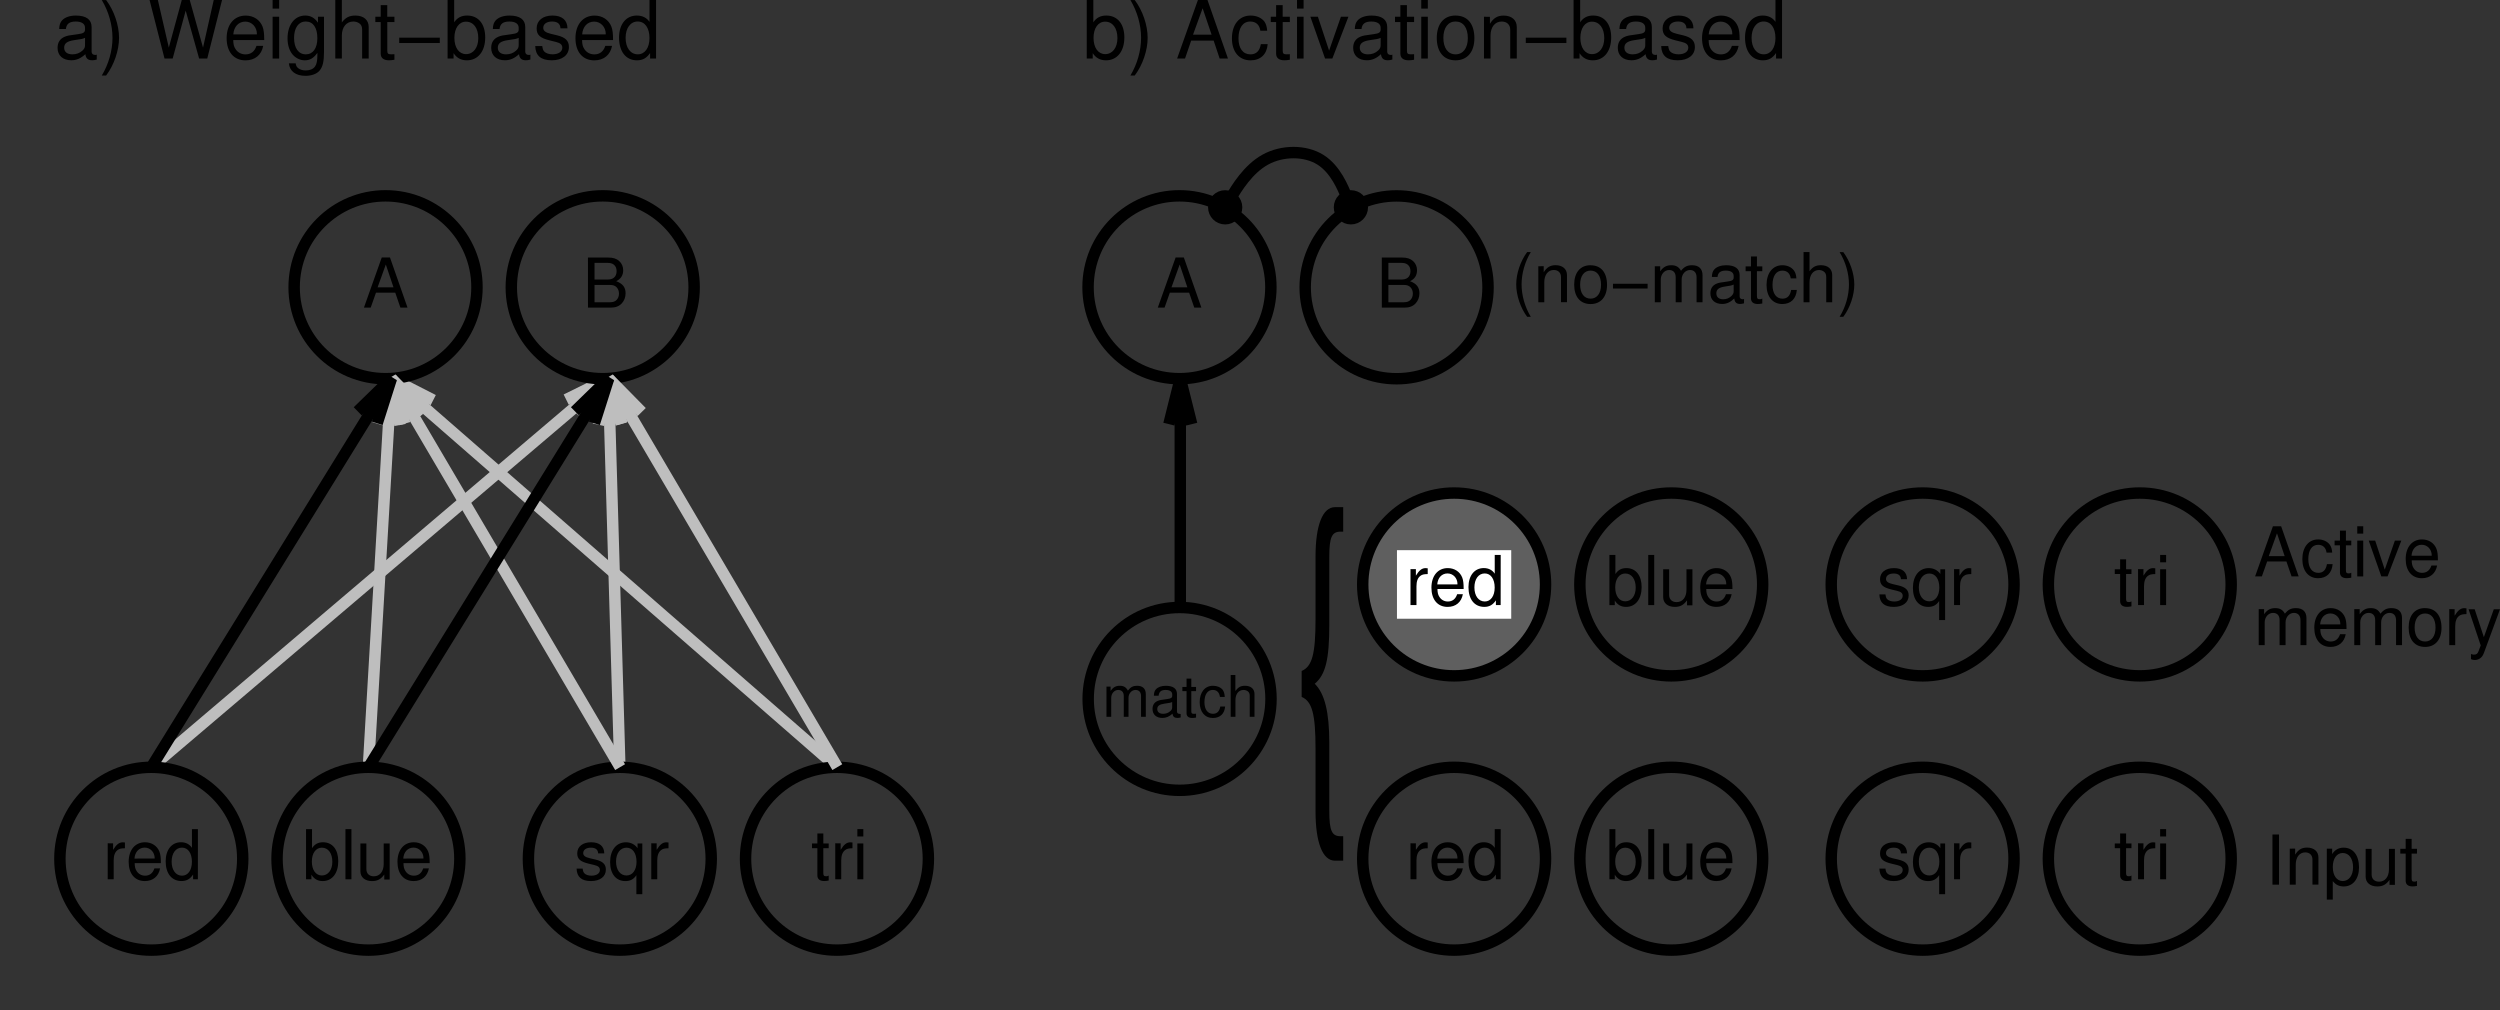 <?xml version="1.0" encoding="ISO-8859-1" standalone="yes"?>
<svg width="418.527" height="169.09">
  <rect width="100%" height="100%" fill="#333333" stroke="none"/>
  <defs> 
    <marker id="ArrowEnd" viewBox="0 0 10 10" refX="0" refY="5" 
     markerUnits="strokeWidth" 
     markerWidth="4" 
     markerHeight="3" 
     orient="auto"> 
        <path d="M 0 0 L 10 5 L 0 10 z" /> 
    </marker>
    <marker id="ArrowStart" viewBox="0 0 10 10" refX="10" refY="5" 
     markerUnits="strokeWidth" 
     markerWidth="4" 
     markerHeight="3" 
     orient="auto"> 
        <path d="M 10 0 L 0 5 L 10 10 z" /> 
    </marker> </defs>
<g>
<path style="stroke:#bebebe; stroke-width:1.913; fill:none" d="M 140.125 128.449L 65.508 63.398"/>
<path style="stroke:#bebebe; stroke-width:1.913; fill:none" d="M 70.016 69.867L 65.504 63.398L 72.527 66.984"/>
<path style="stroke:#bebebe; stroke-width:1.913; fill:none" d="M 103.769 128.449L 101.859 63.398"/>
<path style="stroke:#bebebe; stroke-width:1.913; fill:none" d="M 100.168 71.105L 101.855 63.402L 103.992 70.996"/>
<path style="stroke:#bebebe; stroke-width:1.913; fill:none" d="M 61.676 128.449L 65.5 63.398"/>
<path style="stroke:#bebebe; stroke-width:1.913; fill:none" d="M 63.145 70.926L 65.5 63.398L 66.961 71.148"/>
<path style="stroke:#bebebe; stroke-width:1.913; fill:none" d="M 25.324 128.449L 101.855 63.398"/>
<path style="stroke:#bebebe; stroke-width:1.913; fill:none" d="M 94.785 66.898L 101.851 63.402L 97.261 69.812"/>
<path style="stroke:#000000; stroke-width:1.913; fill:none" d="M 79.852 48.09C 79.852 39.641 73 32.785 64.547 32.785C 56.098 32.785 49.242 39.637 49.242 48.09C 49.242 56.539 56.094 63.395 64.547 63.395C 72.996 63.395 79.852 56.543 79.852 48.09"/>
<path style="stroke:#000000; stroke-width:1.913; fill:none" d="M 116.207 48.09C 116.207 39.641 109.355 32.785 100.902 32.785C 92.453 32.785 85.597 39.637 85.597 48.09C 85.597 56.539 92.449 63.395 100.902 63.395C 109.351 63.395 116.207 56.543 116.207 48.09"/>
<path style="stroke:none; fill-rule:evenodd; fill:#000000" d="M 66.172 49L 67.031 51.5L 68.223 51.5L 65.285 43.102L 63.91 43.102L 60.926 51.5L 62.059 51.5L 62.941 49L 66.172 49zM 65.875 48.102L 63.215 48.102L 64.59 44.281L 65.875 48.102z"/>
<path style="stroke:none; fill-rule:evenodd; fill:#000000" d="M 98.433 51.5L 102.242 51.5C 103.039 51.5 103.629 51.281 104.082 50.801C 104.496 50.363 104.73 49.766 104.73 49.109C 104.73 48.098 104.257 47.484 103.156 47.074C 103.922 46.719 104.328 46.098 104.328 45.246C 104.328 44.637 104.101 44.098 103.66 43.703C 103.222 43.301 102.648 43.117 101.839 43.117L 98.429 43.117L 98.433 51.5zM 99.531 46.801L 99.531 44.004L 101.574 44.004C 102.164 44.004 102.492 44.086 102.773 44.316C 103.066 44.555 103.226 44.918 103.226 45.402C 103.226 45.871 103.07 46.246 102.773 46.488C 102.492 46.715 102.164 46.801 101.574 46.801L 99.531 46.801zM 99.531 50.602L 99.531 47.703L 102.129 47.703C 102.64 47.703 102.984 47.828 103.238 48.105C 103.488 48.371 103.625 48.738 103.625 49.156C 103.625 49.559 103.488 49.93 103.238 50.195C 102.988 50.469 102.644 50.598 102.129 50.598L 99.531 50.602z"/>
<path style="stroke:none; fill-rule:evenodd; fill:#000000" d="M 269.433 138.801L 269.433 147.199L 270.332 147.199L 270.332 146.434C 270.785 147.156 271.39 147.5 272.226 147.5C 273.8 147.5 274.828 146.195 274.828 144.184C 274.828 142.219 273.847 141.004 272.277 141.004C 271.457 141.004 270.879 141.316 270.433 142L 270.433 138.801L 269.433 138.801zM 272.082 141.91C 273.148 141.91 273.836 142.84 273.836 144.273C 273.836 145.637 273.125 146.566 272.082 146.566C 271.074 146.566 270.406 145.648 270.406 144.238C 270.406 142.828 271.07 141.91 272.082 141.91z"/>
<path style="stroke:none; fill-rule:evenodd; fill:#000000" d="M 275.933 147.203L 276.933 147.203L 276.933 138.805L 275.933 138.805L 275.933 147.203z"/>
<path style="stroke:none; fill-rule:evenodd; fill:#000000" d="M 283.332 147.238L 283.332 141.207L 282.332 141.207L 282.332 144.652C 282.332 145.891 281.687 146.703 280.679 146.703C 279.918 146.703 279.433 146.242 279.433 145.512L 279.433 141.207L 278.433 141.207L 278.433 145.859C 278.433 146.859 279.191 147.504 280.382 147.504C 281.281 147.504 281.855 147.195 282.429 146.402L 282.429 147.242L 283.332 147.238z"/>
<path style="stroke:none; fill-rule:evenodd; fill:#000000" d="M 290.031 144.5C 290.031 143.582 289.964 143.031 289.793 142.586C 289.406 141.602 288.492 141.004 287.375 141.004C 285.711 141.004 284.636 142.297 284.636 144.285C 284.636 146.273 285.672 147.5 287.347 147.5C 288.711 147.5 289.656 146.707 289.898 145.375L 288.945 145.375C 288.683 146.18 288.152 146.598 287.39 146.598C 286.789 146.598 286.277 146.32 285.961 145.805C 285.734 145.457 285.656 145.105 285.644 144.5L 290.031 144.5zM 285.613 143.734C 285.691 142.621 286.371 141.898 287.332 141.898C 288.269 141.898 288.996 142.676 288.996 143.664C 288.996 143.684 288.996 143.707 288.984 143.73L 285.613 143.734z"/>
<path style="stroke:#000000; stroke-width:1.913; fill:none" d="M 295.093 143.758C 295.093 135.309 288.242 128.453 279.789 128.453C 271.339 128.453 264.484 135.305 264.484 143.758C 264.484 152.207 271.336 159.062 279.789 159.062C 288.238 159.062 295.093 152.211 295.093 143.758"/>
<path style="stroke:#000000; stroke-width:1.913; fill:none" d="M 258.742 143.758C 258.742 135.309 251.89 128.453 243.437 128.453C 234.988 128.453 228.132 135.305 228.132 143.758C 228.132 152.207 234.984 159.062 243.437 159.062C 251.886 159.062 258.742 152.211 258.742 143.758"/>
<path style="stroke:#000000; stroke-width:1.913; fill:none" d="M 337.175 143.758C 337.175 135.309 330.324 128.453 321.871 128.453C 313.422 128.453 306.566 135.305 306.566 143.758C 306.566 152.207 313.418 159.062 321.871 159.062C 330.32 159.062 337.175 152.211 337.175 143.758"/>
<path style="stroke:none; fill-rule:evenodd; fill:#000000" d="M 319.261 142.863C 319.25 141.676 318.464 141.004 317.062 141.004C 315.652 141.004 314.738 141.73 314.738 142.852C 314.738 143.797 315.226 144.246 316.675 144.594L 317.586 144.812C 318.261 144.973 318.531 145.215 318.531 145.652C 318.531 146.215 317.964 146.598 317.121 146.598C 316.601 146.598 316.164 146.449 315.922 146.191C 315.773 146.02 315.703 145.844 315.644 145.41L 314.629 145.41C 314.672 146.82 315.457 147.5 317.039 147.5C 318.562 147.5 319.531 146.75 319.531 145.586C 319.531 144.688 319.019 144.191 317.804 143.902L 316.871 143.684C 316.078 143.5 315.738 143.246 315.738 142.82C 315.738 142.27 316.234 141.91 317.023 141.91C 317.796 141.91 318.214 142.238 318.238 142.867L 319.261 142.863z"/>
<path style="stroke:none; fill-rule:evenodd; fill:#000000" d="M 325.632 149.703L 325.632 141.207L 324.836 141.207L 324.836 141.992C 324.382 141.355 323.695 141.008 322.894 141.008C 321.289 141.008 320.242 142.312 320.242 144.324C 320.242 146.289 321.218 147.504 322.793 147.504C 323.621 147.504 324.191 147.195 324.636 146.516L 324.636 149.703L 325.632 149.703zM 322.988 141.91C 324.007 141.91 324.664 142.828 324.664 144.273C 324.664 145.648 324 146.566 322.988 146.566C 321.933 146.566 321.234 145.637 321.234 144.238C 321.234 142.852 321.933 141.91 322.988 141.91z"/>
<path style="stroke:none; fill-rule:evenodd; fill:#000000" d="M 327.132 141.176L 327.132 147.199L 328.132 147.199L 328.132 144.066C 328.132 143.203 328.343 142.641 328.793 142.305C 329.082 142.086 329.363 142.02 330.015 142.008L 330.015 141.043C 329.859 141.023 329.781 141.012 329.656 141.012C 329.046 141.012 328.582 141.379 328.035 142.273L 328.035 141.184L 327.132 141.176z"/>
<path style="stroke:#000000; stroke-width:1.913; fill:none" d="M 373.527 143.758C 373.527 135.309 366.675 128.453 358.222 128.453C 349.773 128.453 342.918 135.305 342.918 143.758C 342.918 152.207 349.769 159.062 358.222 159.062C 366.672 159.062 373.527 152.211 373.527 143.758"/>
<path style="stroke:none; fill-rule:evenodd; fill:#000000" d="M 356.832 141.203L 355.933 141.203L 355.933 139.535L 354.933 139.535L 354.933 141.203L 354.035 141.203L 354.035 142L 354.933 142L 354.933 146.547C 354.933 147.152 355.336 147.496 356.066 147.496C 356.289 147.496 356.515 147.473 356.828 147.414L 356.828 146.578C 356.714 146.668 356.578 146.695 356.41 146.695C 356.035 146.695 355.929 146.582 355.929 146.152L 355.929 142L 356.828 142L 356.832 141.203z"/>
<path style="stroke:none; fill-rule:evenodd; fill:#000000" d="M 357.933 141.176L 357.933 147.199L 358.933 147.199L 358.933 144.066C 358.933 143.203 359.144 142.641 359.593 142.305C 359.882 142.086 360.164 142.02 360.816 142.008L 360.816 141.043C 360.66 141.023 360.582 141.012 360.457 141.012C 359.847 141.012 359.382 141.379 358.836 142.273L 358.836 141.184L 357.933 141.176z"/>
<path style="stroke:none; fill-rule:evenodd; fill:#000000" d="M 362.632 141.203L 361.632 141.203L 361.632 147.203L 362.632 147.203L 362.632 141.203zM 362.632 138.801L 361.632 138.801L 361.632 140.035L 362.632 140.035L 362.632 138.801z"/>
<path style="stroke:#000000; stroke-width:1.913; fill:none" d="M 212.761 48.09C 212.761 39.641 205.91 32.785 197.457 32.785C 189.007 32.785 182.152 39.637 182.152 48.09C 182.152 56.539 189.004 63.395 197.457 63.395C 205.906 63.395 212.761 56.543 212.761 48.09"/>
<path style="stroke:none; fill-rule:evenodd; fill:#000000" d="M 199.074 49L 199.933 51.5L 201.125 51.5L 198.187 43.102L 196.812 43.102L 193.828 51.5L 194.961 51.5L 195.843 49L 199.074 49zM 198.777 48.102L 196.117 48.102L 197.492 44.281L 198.777 48.102z"/>
<path style="stroke:#000000; stroke-width:1.913; fill:none" d="M 249.113 48.102C 249.113 39.652 242.261 32.797 233.808 32.797C 225.359 32.797 218.504 39.648 218.504 48.102C 218.504 56.551 225.355 63.406 233.808 63.406C 242.257 63.406 249.113 56.555 249.113 48.102"/>
<path style="stroke:none; fill-rule:evenodd; fill:#000000" d="M 231.332 51.5L 235.14 51.5C 235.937 51.5 236.527 51.281 236.98 50.801C 237.394 50.363 237.629 49.766 237.629 49.109C 237.629 48.098 237.156 47.484 236.054 47.074C 236.82 46.719 237.226 46.098 237.226 45.246C 237.226 44.637 237 44.098 236.558 43.703C 236.121 43.301 235.546 43.117 234.738 43.117L 231.328 43.117L 231.332 51.5zM 232.433 46.801L 232.433 44.004L 234.476 44.004C 235.066 44.004 235.394 44.086 235.675 44.316C 235.968 44.555 236.129 44.918 236.129 45.402C 236.129 45.871 235.972 46.246 235.675 46.488C 235.394 46.715 235.066 46.801 234.476 46.801L 232.433 46.801zM 232.433 50.602L 232.433 47.703L 235.031 47.703C 235.543 47.703 235.886 47.828 236.14 48.105C 236.39 48.371 236.527 48.738 236.527 49.156C 236.527 49.559 236.39 49.93 236.14 50.195C 235.89 50.469 235.546 50.598 235.031 50.598L 232.433 50.602z"/>
<path style="stroke:none; fill-rule:evenodd; fill:#000000" d="M 236.132 141.176L 236.132 147.199L 237.132 147.199L 237.132 144.066C 237.132 143.203 237.343 142.641 237.793 142.305C 238.082 142.086 238.363 142.02 239.015 142.008L 239.015 141.043C 238.859 141.023 238.781 141.012 238.656 141.012C 238.046 141.012 237.582 141.379 237.035 142.273L 237.035 141.184L 236.132 141.176z"/>
<path style="stroke:none; fill-rule:evenodd; fill:#000000" d="M 245.031 144.5C 245.031 143.582 244.964 143.031 244.793 142.586C 244.406 141.602 243.492 141.004 242.375 141.004C 240.711 141.004 239.636 142.297 239.636 144.285C 239.636 146.273 240.672 147.5 242.347 147.5C 243.711 147.5 244.656 146.707 244.898 145.375L 243.945 145.375C 243.683 146.18 243.152 146.598 242.39 146.598C 241.789 146.598 241.277 146.32 240.961 145.805C 240.734 145.457 240.656 145.105 240.644 144.5L 245.031 144.5zM 240.613 143.734C 240.691 142.621 241.371 141.898 242.332 141.898C 243.269 141.898 243.996 142.676 243.996 143.664C 243.996 143.684 243.996 143.707 243.984 143.73L 240.613 143.734z"/>
<path style="stroke:none; fill-rule:evenodd; fill:#000000" d="M 251.234 138.801L 250.234 138.801L 250.234 141.941C 249.836 141.328 249.199 141 248.398 141C 246.851 141 245.836 142.258 245.836 144.191C 245.836 146.238 246.847 147.496 248.488 147.496C 249.324 147.496 249.906 147.176 250.429 146.406L 250.429 147.195L 251.226 147.195L 251.234 138.801zM 248.558 141.902C 249.578 141.902 250.226 142.828 250.226 144.273C 250.226 145.672 249.57 146.598 248.57 146.598C 247.527 146.598 246.832 145.66 246.832 144.25C 246.832 142.84 247.523 141.902 248.558 141.902z"/>
<path style="stroke:none; fill-rule:evenodd; fill:#000000" d="M 269.433 92.902L 269.433 101.301L 270.332 101.301L 270.332 100.535C 270.785 101.258 271.39 101.602 272.226 101.602C 273.8 101.602 274.828 100.297 274.828 98.285C 274.828 96.32 273.847 95.106 272.277 95.106C 271.457 95.106 270.879 95.418 270.433 96.102L 270.433 92.902L 269.433 92.902zM 272.082 96.012C 273.148 96.012 273.836 96.941 273.836 98.375C 273.836 99.738 273.125 100.668 272.082 100.668C 271.074 100.668 270.406 99.75 270.406 98.34C 270.406 96.93 271.07 96.012 272.082 96.012z"/>
<path style="stroke:none; fill-rule:evenodd; fill:#000000" d="M 275.933 101.301L 276.933 101.301L 276.933 92.902L 275.933 92.902L 275.933 101.301z"/>
<path style="stroke:none; fill-rule:evenodd; fill:#000000" d="M 283.332 101.336L 283.332 95.305L 282.332 95.305L 282.332 98.75C 282.332 99.988 281.687 100.801 280.679 100.801C 279.918 100.801 279.433 100.34 279.433 99.609L 279.433 95.305L 278.433 95.305L 278.433 99.957C 278.433 100.957 279.191 101.602 280.382 101.602C 281.281 101.602 281.855 101.293 282.429 100.5L 282.429 101.34L 283.332 101.336z"/>
<path style="stroke:none; fill-rule:evenodd; fill:#000000" d="M 290.031 98.602C 290.031 97.684 289.964 97.133 289.793 96.688C 289.406 95.703 288.492 95.106 287.375 95.106C 285.711 95.106 284.636 96.398 284.636 98.387C 284.636 100.375 285.672 101.602 287.347 101.602C 288.711 101.602 289.656 100.809 289.898 99.477L 288.945 99.477C 288.683 100.281 288.152 100.699 287.39 100.699C 286.789 100.699 286.277 100.422 285.961 99.906C 285.734 99.559 285.656 99.207 285.644 98.602L 290.031 98.602zM 285.613 97.836C 285.691 96.723 286.371 96 287.332 96C 288.269 96 288.996 96.777 288.996 97.766C 288.996 97.785 288.996 97.809 288.984 97.832L 285.613 97.836z"/>
<path style="stroke:#000000; stroke-width:1.913; fill:none" d="M 295.093 97.844C 295.093 89.395 288.242 82.539 279.789 82.539C 271.339 82.539 264.484 89.391 264.484 97.844C 264.484 106.293 271.336 113.148 279.789 113.148C 288.238 113.148 295.093 106.297 295.093 97.844"/>
<path style="stroke:#000000; stroke-width:1.913; fill:none" d="M 337.175 97.844C 337.175 89.395 330.324 82.539 321.871 82.539C 313.422 82.539 306.566 89.391 306.566 97.844C 306.566 106.293 313.418 113.148 321.871 113.148C 330.32 113.148 337.175 106.297 337.175 97.844"/>
<path style="stroke:none; fill-rule:evenodd; fill:#000000" d="M 319.261 96.965C 319.25 95.777 318.464 95.106 317.062 95.106C 315.652 95.106 314.738 95.832 314.738 96.953C 314.738 97.898 315.226 98.348 316.675 98.695L 317.586 98.914C 318.261 99.074 318.531 99.316 318.531 99.754C 318.531 100.316 317.964 100.699 317.121 100.699C 316.601 100.699 316.164 100.551 315.922 100.293C 315.773 100.121 315.703 99.945 315.644 99.512L 314.629 99.512C 314.672 100.922 315.457 101.602 317.039 101.602C 318.562 101.602 319.531 100.852 319.531 99.688C 319.531 98.789 319.019 98.293 317.804 98.004L 316.871 97.785C 316.078 97.602 315.738 97.348 315.738 96.922C 315.738 96.371 316.234 96.012 317.023 96.012C 317.796 96.012 318.214 96.34 318.238 96.969L 319.261 96.965z"/>
<path style="stroke:none; fill-rule:evenodd; fill:#000000" d="M 325.632 103.801L 325.632 95.305L 324.836 95.305L 324.836 96.09C 324.382 95.453 323.695 95.106 322.894 95.106C 321.289 95.106 320.242 96.41 320.242 98.422C 320.242 100.387 321.218 101.602 322.793 101.602C 323.621 101.602 324.191 101.293 324.636 100.613L 324.636 103.801L 325.632 103.801zM 322.988 96.012C 324.007 96.012 324.664 96.93 324.664 98.375C 324.664 99.75 324 100.668 322.988 100.668C 321.933 100.668 321.234 99.738 321.234 98.34C 321.234 96.953 321.933 96.012 322.988 96.012z"/>
<path style="stroke:none; fill-rule:evenodd; fill:#000000" d="M 327.132 95.273L 327.132 101.297L 328.132 101.297L 328.132 98.164C 328.132 97.301 328.343 96.738 328.793 96.402C 329.082 96.184 329.363 96.117 330.015 96.106L 330.015 95.141C 329.859 95.121 329.781 95.109 329.656 95.109C 329.046 95.109 328.582 95.477 328.035 96.371L 328.035 95.281L 327.132 95.273z"/>
<path style="stroke:#000000; stroke-width:1.913; fill:none" d="M 373.527 97.844C 373.527 89.395 366.675 82.539 358.222 82.539C 349.773 82.539 342.918 89.391 342.918 97.844C 342.918 106.293 349.769 113.148 358.222 113.148C 366.672 113.148 373.527 106.297 373.527 97.844"/>
<path style="stroke:none; fill-rule:evenodd; fill:#000000" d="M 356.832 95.301L 355.933 95.301L 355.933 93.633L 354.933 93.633L 354.933 95.301L 354.035 95.301L 354.035 96.098L 354.933 96.098L 354.933 100.645C 354.933 101.25 355.336 101.594 356.066 101.594C 356.289 101.594 356.515 101.57 356.828 101.512L 356.828 100.676C 356.714 100.766 356.578 100.793 356.41 100.793C 356.035 100.793 355.929 100.68 355.929 100.25L 355.929 96.098L 356.828 96.098L 356.832 95.301z"/>
<path style="stroke:none; fill-rule:evenodd; fill:#000000" d="M 357.933 95.273L 357.933 101.297L 358.933 101.297L 358.933 98.164C 358.933 97.301 359.144 96.738 359.593 96.402C 359.882 96.184 360.164 96.117 360.816 96.106L 360.816 95.141C 360.66 95.121 360.582 95.109 360.457 95.109C 359.847 95.109 359.382 95.477 358.836 96.371L 358.836 95.281L 357.933 95.273z"/>
<path style="stroke:none; fill-rule:evenodd; fill:#000000" d="M 362.632 95.301L 361.632 95.301L 361.632 101.301L 362.632 101.301L 362.632 95.301zM 362.632 92.902L 361.632 92.902L 361.632 94.137L 362.632 94.137L 362.632 92.902z"/>
<path style="stroke:none; fill-rule:evenodd; fill:#000000" d="M 236.132 95.273L 236.132 101.297L 237.132 101.297L 237.132 98.164C 237.132 97.301 237.343 96.738 237.793 96.402C 238.082 96.184 238.363 96.117 239.015 96.106L 239.015 95.141C 238.859 95.121 238.781 95.109 238.656 95.109C 238.046 95.109 237.582 95.477 237.035 96.371L 237.035 95.281L 236.132 95.273z"/>
<path style="stroke:none; fill-rule:evenodd; fill:#000000" d="M 245.031 98.602C 245.031 97.684 244.964 97.133 244.793 96.688C 244.406 95.703 243.492 95.106 242.375 95.106C 240.711 95.106 239.636 96.398 239.636 98.387C 239.636 100.375 240.672 101.602 242.347 101.602C 243.711 101.602 244.656 100.809 244.898 99.477L 243.945 99.477C 243.683 100.281 243.152 100.699 242.39 100.699C 241.789 100.699 241.277 100.422 240.961 99.906C 240.734 99.559 240.656 99.207 240.644 98.602L 245.031 98.602zM 240.613 97.836C 240.691 96.723 241.371 96 242.332 96C 243.269 96 243.996 96.777 243.996 97.766C 243.996 97.785 243.996 97.809 243.984 97.832L 240.613 97.836z"/>
<path style="stroke:none; fill-rule:evenodd; fill:#000000" d="M 251.234 92.902L 250.234 92.902L 250.234 96.043C 249.836 95.43 249.199 95.102 248.398 95.102C 246.851 95.102 245.836 96.359 245.836 98.293C 245.836 100.34 246.847 101.598 248.488 101.598C 249.324 101.598 249.906 101.277 250.429 100.508L 250.429 101.297L 251.226 101.297L 251.234 92.902zM 248.558 96C 249.578 96 250.226 96.926 250.226 98.371C 250.226 99.769 249.57 100.695 248.57 100.695C 247.527 100.695 246.832 99.758 246.832 98.348C 246.832 96.938 247.523 96 248.558 96z"/>
<path style="stroke:none; fill-rule:evenodd; fill:#5f5f5f" d="M 258.742 97.844C 258.742 89.395 251.89 82.539 243.437 82.539C 234.988 82.539 228.132 89.391 228.132 97.844C 228.132 106.293 234.984 113.148 243.437 113.148C 251.886 113.148 258.742 106.297 258.742 97.844"/>
<path style="stroke:#000000; stroke-width:1.913; fill:none" d="M 258.742 97.844C 258.742 89.395 251.89 82.539 243.437 82.539C 234.988 82.539 228.132 89.391 228.132 97.844C 228.132 106.293 234.984 113.148 243.437 113.148C 251.886 113.148 258.742 106.297 258.742 97.844"/>
<path style="stroke:none; fill-rule:evenodd; fill:#ffffff" d="M 233.867 103.582L 252.996 103.582L 252.996 92.105L 233.867 92.105L 233.867 103.582z"/>
<path style="stroke:none; fill-rule:evenodd; fill:#000000" d="M 236.132 95.273L 236.132 101.297L 237.132 101.297L 237.132 98.164C 237.132 97.301 237.343 96.738 237.793 96.402C 238.082 96.184 238.363 96.117 239.015 96.106L 239.015 95.141C 238.859 95.121 238.781 95.109 238.656 95.109C 238.046 95.109 237.582 95.477 237.035 96.371L 237.035 95.281L 236.132 95.273z"/>
<path style="stroke:none; fill-rule:evenodd; fill:#000000" d="M 245.031 98.602C 245.031 97.684 244.964 97.133 244.793 96.688C 244.406 95.703 243.492 95.106 242.375 95.106C 240.711 95.106 239.636 96.398 239.636 98.387C 239.636 100.375 240.672 101.602 242.347 101.602C 243.711 101.602 244.656 100.809 244.898 99.477L 243.945 99.477C 243.683 100.281 243.152 100.699 242.39 100.699C 241.789 100.699 241.277 100.422 240.961 99.906C 240.734 99.559 240.656 99.207 240.644 98.602L 245.031 98.602zM 240.613 97.836C 240.691 96.723 241.371 96 242.332 96C 243.269 96 243.996 96.777 243.996 97.766C 243.996 97.785 243.996 97.809 243.984 97.832L 240.613 97.836z"/>
<path style="stroke:none; fill-rule:evenodd; fill:#000000" d="M 251.234 92.902L 250.234 92.902L 250.234 96.043C 249.836 95.43 249.199 95.102 248.398 95.102C 246.851 95.102 245.836 96.359 245.836 98.293C 245.836 100.34 246.847 101.598 248.488 101.598C 249.324 101.598 249.906 101.277 250.429 100.508L 250.429 101.297L 251.226 101.297L 251.234 92.902zM 248.558 96C 249.578 96 250.226 96.926 250.226 98.371C 250.226 99.769 249.57 100.695 248.57 100.695C 247.527 100.695 246.832 99.758 246.832 98.348C 246.832 96.938 247.523 96 248.558 96z"/>
<path style="stroke:#000000; stroke-width:1.913; fill:none" d="M 212.781 117.004C 212.781 108.555 205.929 101.699 197.476 101.699C 189.027 101.699 182.172 108.551 182.172 117.004C 182.172 125.453 189.023 132.309 197.476 132.309C 205.925 132.309 212.781 125.457 212.781 117.004"/>
<path style="stroke:none; fill-rule:evenodd; fill:#000000" d="M 185.234 114.949L 185.234 120L 186.031 120L 186.031 116.824C 186.031 116.094 186.554 115.504 187.203 115.504C 187.793 115.504 188.129 115.871 188.129 116.516L 188.129 120L 188.925 120L 188.925 116.824C 188.925 116.094 189.449 115.504 190.097 115.504C 190.675 115.504 191.023 115.879 191.023 116.516L 191.023 120L 191.82 120L 191.82 116.211C 191.82 115.305 191.304 114.805 190.363 114.805C 189.695 114.805 189.289 115.016 188.82 115.613C 188.523 115.051 188.121 114.805 187.468 114.805C 186.8 114.805 186.359 115.055 185.925 115.66L 185.925 114.949L 185.234 114.949z"/>
<path style="stroke:none; fill-rule:evenodd; fill:#000000" d="M 197.652 119.531C 197.566 119.504 197.527 119.504 197.476 119.504C 197.195 119.504 197.039 119.363 197.039 119.113L 197.039 116.172C 197.039 115.285 196.394 114.809 195.164 114.809C 194.441 114.809 193.843 115.023 193.507 115.406C 193.281 115.668 193.187 115.965 193.168 116.473L 193.964 116.473C 194.031 115.809 194.39 115.504 195.132 115.504C 195.843 115.504 196.242 115.773 196.242 116.258L 196.242 116.469C 196.242 116.805 196.043 116.949 195.418 117.027C 194.296 117.172 194.125 117.211 193.82 117.336C 193.242 117.574 192.945 118.031 192.945 118.691C 192.945 119.609 193.574 120.191 194.589 120.191C 195.218 120.191 195.726 119.98 196.293 119.477C 196.347 119.969 196.597 120.191 197.113 120.191C 197.273 120.191 197.398 120.176 197.656 120.109L 197.652 119.531zM 196.234 118.414C 196.234 118.676 196.16 118.84 195.918 119.055C 195.593 119.348 195.199 119.496 194.726 119.496C 194.101 119.496 193.738 119.203 193.738 118.703C 193.738 118.184 194.093 117.918 194.949 117.797C 195.793 117.684 195.964 117.648 196.234 117.523L 196.234 118.414z"/>
<path style="stroke:none; fill-rule:evenodd; fill:#000000" d="M 200.234 115L 199.437 115L 199.437 113.609L 198.64 113.609L 198.64 115L 197.941 115L 197.941 115.699L 198.64 115.699L 198.64 119.418C 198.64 119.914 198.98 120.195 199.593 120.195C 199.781 120.195 199.972 120.18 200.234 120.133L 200.234 119.484C 200.132 119.496 200.011 119.5 199.863 119.5C 199.531 119.5 199.437 119.406 199.437 119.062L 199.437 115.703L 200.234 115.703L 200.234 115z"/>
<path style="stroke:none; fill-rule:evenodd; fill:#000000" d="M 205.039 116.672C 205.004 116.145 204.898 115.805 204.707 115.504C 204.363 115.066 203.761 114.805 203.066 114.805C 201.718 114.805 200.839 115.879 200.839 117.551C 200.839 119.172 201.699 120.199 203.054 120.199C 204.246 120.199 205.004 119.492 205.097 118.277L 204.289 118.277C 204.156 119.09 203.742 119.496 203.054 119.496C 202.168 119.496 201.636 118.762 201.636 117.547C 201.636 116.266 202.156 115.5 203.035 115.5C 203.707 115.5 204.132 115.918 204.23 116.668L 205.039 116.672z"/>
<path style="stroke:none; fill-rule:evenodd; fill:#000000" d="M 206.031 113L 206.031 120L 206.828 120L 206.828 117.211C 206.828 116.18 207.363 115.504 208.187 115.504C 208.445 115.504 208.703 115.59 208.894 115.734C 209.121 115.895 209.218 116.137 209.218 116.496L 209.218 120L 210.015 120L 210.015 116.184C 210.015 115.336 209.414 114.805 208.429 114.805C 207.718 114.805 207.289 115.035 206.816 115.68L 206.816 113.008L 206.031 113z"/>
<path style="stroke:none; fill-rule:evenodd; fill:#000000" d="M 255.656 42.203C 254.539 43.711 253.832 45.805 253.832 47.613C 253.832 49.43 254.535 51.523 255.656 53.031L 256.269 53.031C 255.281 51.387 254.73 49.453 254.73 47.613C 254.73 45.785 255.281 43.84 256.269 42.203L 255.656 42.203z"/>
<path style="stroke:none; fill-rule:evenodd; fill:#000000" d="M 257.531 44.574L 257.531 50.598L 258.531 50.598L 258.531 47.25C 258.531 46.012 259.156 45.199 260.121 45.199C 260.859 45.199 261.328 45.66 261.328 46.391L 261.328 50.594L 262.328 50.594L 262.328 46.039C 262.328 45.039 261.586 44.395 260.425 44.395C 259.535 44.395 258.961 44.738 258.433 45.578L 258.433 44.566L 257.531 44.574z"/>
<path style="stroke:none; fill-rule:evenodd; fill:#000000" d="M 266.269 44.402C 264.566 44.402 263.535 45.617 263.535 47.652C 263.535 49.688 264.554 50.902 266.285 50.902C 267.988 50.902 269.035 49.691 269.035 47.703C 269.035 45.613 268.027 44.41 266.277 44.41L 266.269 44.402zM 266.281 45.301C 267.375 45.301 268.031 46.188 268.031 47.684C 268.031 49.098 267.355 49.996 266.281 49.996C 265.199 49.996 264.531 49.109 264.531 47.648C 264.531 46.199 265.195 45.301 266.281 45.301z"/>
<path style="stroke:none; fill-rule:evenodd; fill:#000000" d="M 270.031 48.301L 275.828 48.301L 275.828 47.504L 270.031 47.504L 270.031 48.301z"/>
<path style="stroke:none; fill-rule:evenodd; fill:#000000" d="M 277.031 44.574L 277.031 50.598L 278.031 50.598L 278.031 46.789C 278.031 45.91 278.656 45.203 279.425 45.203C 280.129 45.203 280.527 45.641 280.527 46.418L 280.527 50.598L 281.527 50.598L 281.527 46.789C 281.527 45.91 282.152 45.203 282.922 45.203C 283.613 45.203 284.023 45.652 284.023 46.418L 284.023 50.598L 285.023 50.598L 285.023 46.078C 285.023 45 284.402 44.402 283.269 44.402C 282.464 44.402 281.976 44.645 281.414 45.332C 281.058 44.684 280.574 44.402 279.789 44.402C 278.984 44.402 278.453 44.699 277.933 45.422L 277.933 44.574L 277.031 44.574z"/>
<path style="stroke:none; fill-rule:evenodd; fill:#000000" d="M 291.972 50.039C 291.867 50.098 291.82 50.098 291.761 50.098C 291.422 50.098 291.234 49.926 291.234 49.625L 291.234 46.059C 291.234 44.984 290.457 44.402 288.984 44.402C 288.117 44.402 287.398 44.656 286.996 45.105C 286.722 45.414 286.609 45.762 286.586 46.363L 287.531 46.363C 287.609 45.633 288.035 45.301 288.918 45.301C 289.761 45.301 290.234 45.621 290.234 46.199L 290.234 46.453C 290.234 46.855 290 47.027 289.257 47.121C 287.933 47.293 287.73 47.34 287.371 47.488C 286.687 47.773 286.339 48.316 286.339 49.102C 286.339 50.195 287.093 50.887 288.304 50.887C 289.058 50.887 289.664 50.613 290.339 49.969C 290.406 50.602 290.703 50.887 291.32 50.887C 291.511 50.887 291.66 50.863 291.968 50.781L 291.972 50.039zM 290.234 48.742C 290.234 49.07 290.144 49.273 289.867 49.547C 289.488 49.91 289.031 50.102 288.484 50.102C 287.761 50.102 287.336 49.738 287.336 49.109C 287.336 48.461 287.746 48.129 288.738 47.977C 289.718 47.836 289.918 47.789 290.23 47.637L 290.234 48.742z"/>
<path style="stroke:none; fill-rule:evenodd; fill:#000000" d="M 295.031 44.602L 294.132 44.602L 294.132 42.934L 293.132 42.934L 293.132 44.602L 292.234 44.602L 292.234 45.398L 293.132 45.398L 293.132 49.945C 293.132 50.551 293.535 50.895 294.265 50.895C 294.488 50.895 294.714 50.871 295.027 50.812L 295.027 49.977C 294.914 50.066 294.777 50.094 294.609 50.094C 294.234 50.094 294.129 49.98 294.129 49.551L 294.129 45.398L 295.027 45.398L 295.031 44.602z"/>
<path style="stroke:none; fill-rule:evenodd; fill:#000000" d="M 300.738 46.605C 300.695 46.02 300.57 45.637 300.339 45.301C 299.933 44.738 299.214 44.402 298.386 44.402C 296.785 44.402 295.738 45.695 295.738 47.707C 295.738 49.66 296.761 50.898 298.375 50.898C 299.796 50.898 300.695 50.027 300.808 48.535L 299.855 48.535C 299.699 49.512 299.211 50 298.406 50C 297.363 50 296.738 49.137 296.738 47.711C 296.738 46.203 297.347 45.305 298.382 45.305C 299.175 45.305 299.675 45.773 299.789 46.609L 300.738 46.605z"/>
<path style="stroke:none; fill-rule:evenodd; fill:#000000" d="M 301.933 42.203L 301.933 50.602L 302.933 50.602L 302.933 47.254C 302.933 46.016 303.558 45.203 304.523 45.203C 304.824 45.203 305.125 45.305 305.351 45.48C 305.617 45.676 305.73 45.965 305.73 46.395L 305.73 50.598L 306.73 50.598L 306.73 46.043C 306.73 45.031 306.011 44.398 304.847 44.398C 304.004 44.398 303.492 44.664 302.933 45.406L 302.933 42.195L 301.933 42.203z"/>
<path style="stroke:none; fill-rule:evenodd; fill:#000000" d="M 308.589 53.035C 309.718 51.527 310.429 49.434 310.429 47.629C 310.429 45.812 309.718 43.719 308.589 42.207L 307.972 42.207C 308.976 43.855 309.535 45.785 309.535 47.629C 309.535 49.457 308.976 51.402 307.972 53.035L 308.589 53.035z"/>
<path style="stroke:#000000; stroke-width:1.913; fill:none" d="M 205.109 34.707C 205.109 34.707 205.109 34.707 206.062 33.113C 207.015 31.52 208.929 28.332 211.8 26.738C 214.668 25.145 218.496 25.145 221.046 26.738C 223.597 28.332 224.871 31.52 225.507 33.113C 226.144 34.707 226.144 34.707 226.144 34.707"/>
<path style="stroke:none; fill-rule:evenodd; fill:#000000" d="M 207.019 34.707C 207.019 33.652 206.164 32.797 205.109 32.797C 204.054 32.797 203.199 33.652 203.199 34.707C 203.199 35.762 204.054 36.617 205.109 36.617C 206.164 36.617 207.019 35.762 207.019 34.707"/>
<path style="stroke:#000000; stroke-width:1.913; fill:none" d="M 207.019 34.707C 207.019 33.652 206.164 32.797 205.109 32.797C 204.054 32.797 203.199 33.652 203.199 34.707C 203.199 35.762 204.054 36.617 205.109 36.617C 206.164 36.617 207.019 35.762 207.019 34.707"/>
<path style="stroke:none; fill-rule:evenodd; fill:#000000" d="M 228.066 34.707C 228.066 33.652 227.211 32.797 226.156 32.797C 225.101 32.797 224.246 33.652 224.246 34.707C 224.246 35.762 225.101 36.617 226.156 36.617C 227.211 36.617 228.066 35.762 228.066 34.707"/>
<path style="stroke:#000000; stroke-width:1.913; fill:none" d="M 228.066 34.707C 228.066 33.652 227.211 32.797 226.156 32.797C 225.101 32.797 224.246 33.652 224.246 34.707C 224.246 35.762 225.101 36.617 226.156 36.617C 227.211 36.617 228.066 35.762 228.066 34.707"/>
<path style="stroke:none; fill-rule:evenodd; fill:#000000" d="M 380.433 148.102L 381.531 148.102L 381.531 139.703L 380.433 139.703L 380.433 148.102z"/>
<path style="stroke:none; fill-rule:evenodd; fill:#000000" d="M 383.332 142.074L 383.332 148.098L 384.332 148.098L 384.332 144.75C 384.332 143.512 384.957 142.699 385.922 142.699C 386.66 142.699 387.129 143.16 387.129 143.891L 387.129 148.094L 388.129 148.094L 388.129 143.539C 388.129 142.539 387.386 141.895 386.226 141.895C 385.336 141.895 384.761 142.238 384.234 143.078L 384.234 142.066L 383.332 142.074z"/>
<path style="stroke:none; fill-rule:evenodd; fill:#000000" d="M 389.531 150.605L 390.531 150.605L 390.531 147.504C 391.031 148.125 391.593 148.402 392.367 148.402C 393.91 148.402 394.925 147.145 394.925 145.211C 394.925 143.18 393.941 141.906 392.343 141.906C 391.531 141.906 390.875 142.273 390.429 142.984L 390.429 142.078L 389.531 142.078L 389.531 150.605zM 392.199 142.801C 393.246 142.801 393.929 143.734 393.929 145.184C 393.929 146.559 393.234 147.496 392.199 147.496C 391.195 147.496 390.535 146.57 390.535 145.148C 390.535 143.727 391.195 142.801 392.199 142.801z"/>
<path style="stroke:none; fill-rule:evenodd; fill:#000000" d="M 400.933 148.137L 400.933 142.105L 399.933 142.105L 399.933 145.551C 399.933 146.789 399.289 147.602 398.281 147.602C 397.519 147.602 397.035 147.141 397.035 146.41L 397.035 142.105L 396.035 142.105L 396.035 146.758C 396.035 147.758 396.793 148.402 397.984 148.402C 398.882 148.402 399.457 148.094 400.031 147.301L 400.031 148.141L 400.933 148.137z"/>
<path style="stroke:none; fill-rule:evenodd; fill:#000000" d="M 404.632 142.102L 403.734 142.102L 403.734 140.434L 402.734 140.434L 402.734 142.102L 401.836 142.102L 401.836 142.898L 402.734 142.898L 402.734 147.445C 402.734 148.051 403.136 148.395 403.867 148.395C 404.089 148.395 404.316 148.371 404.629 148.312L 404.629 147.477C 404.515 147.566 404.379 147.594 404.211 147.594C 403.836 147.594 403.73 147.48 403.73 147.051L 403.73 142.898L 404.629 142.898L 404.632 142.102z"/>
<path style="stroke:none; fill-rule:evenodd; fill:#000000" d="M 224.867 84.902L 223.492 84.902C 221.433 84.902 220.234 87.922 220.234 93.145L 220.234 103.648C 220.234 109.496 219.668 111.574 217.91 112.328L 217.91 116.668C 219.668 117.422 220.234 119.559 220.234 125.348L 220.234 135.852C 220.234 141.07 221.429 144.09 223.492 144.09L 224.867 144.09L 224.867 139.992L 224.422 139.992C 222.957 139.992 222.539 139.051 222.539 135.781L 222.539 124.402C 222.539 119.184 221.765 116.105 220.101 114.469C 221.914 112.961 222.539 110.383 222.539 104.598L 222.539 93.219C 222.539 89.949 222.957 89.004 224.422 89.004L 224.867 89.004L 224.867 84.902z"/>
<path style="stroke:none; fill-rule:evenodd; fill:#000000" d="M 382.773 94L 383.632 96.5L 384.824 96.5L 381.886 88.102L 380.511 88.102L 377.527 96.5L 378.66 96.5L 379.543 94L 382.773 94zM 382.476 93.102L 379.816 93.102L 381.191 89.281L 382.476 93.102z"/>
<path style="stroke:none; fill-rule:evenodd; fill:#000000" d="M 390.437 92.508C 390.394 91.922 390.269 91.539 390.039 91.203C 389.632 90.641 388.914 90.305 388.086 90.305C 386.484 90.305 385.437 91.598 385.437 93.609C 385.437 95.562 386.461 96.801 388.074 96.801C 389.496 96.801 390.394 95.93 390.507 94.438L 389.554 94.438C 389.398 95.414 388.91 95.902 388.105 95.902C 387.062 95.902 386.437 95.039 386.437 93.613C 386.437 92.105 387.046 91.207 388.082 91.207C 388.875 91.207 389.375 91.676 389.488 92.512L 390.437 92.508z"/>
<path style="stroke:none; fill-rule:evenodd; fill:#000000" d="M 393.632 90.5L 392.734 90.5L 392.734 88.832L 391.734 88.832L 391.734 90.5L 390.836 90.5L 390.836 91.297L 391.734 91.297L 391.734 95.844C 391.734 96.449 392.136 96.793 392.867 96.793C 393.089 96.793 393.316 96.769 393.629 96.711L 393.629 95.875C 393.515 95.965 393.379 95.992 393.211 95.992C 392.836 95.992 392.73 95.879 392.73 95.449L 392.73 91.297L 393.629 91.297L 393.632 90.5z"/>
<path style="stroke:none; fill-rule:evenodd; fill:#000000" d="M 395.632 90.5L 394.632 90.5L 394.632 96.5L 395.632 96.5L 395.632 90.5zM 395.632 88.102L 394.632 88.102L 394.632 89.336L 395.632 89.336L 395.632 88.102z"/>
<path style="stroke:none; fill-rule:evenodd; fill:#000000" d="M 399.703 96.5L 402.007 90.5L 400.929 90.5L 399.234 95.359L 397.629 90.5L 396.55 90.5L 398.66 96.5L 399.703 96.5z"/>
<path style="stroke:none; fill-rule:evenodd; fill:#000000" d="M 408.132 93.801C 408.132 92.883 408.066 92.332 407.894 91.887C 407.507 90.902 406.593 90.305 405.476 90.305C 403.812 90.305 402.738 91.598 402.738 93.586C 402.738 95.574 403.773 96.801 405.449 96.801C 406.812 96.801 407.757 96.008 408 94.676L 407.046 94.676C 406.785 95.481 406.254 95.898 405.492 95.898C 404.89 95.898 404.379 95.621 404.062 95.106C 403.836 94.758 403.757 94.406 403.746 93.801L 408.132 93.801zM 403.714 93.035C 403.793 91.922 404.472 91.199 405.433 91.199C 406.371 91.199 407.097 91.977 407.097 92.965C 407.097 92.984 407.097 93.008 407.086 93.031L 403.714 93.035z"/>
<path style="stroke:none; fill-rule:evenodd; fill:#000000" d="M 378.132 101.977L 378.132 108L 379.132 108L 379.132 104.191C 379.132 103.312 379.757 102.605 380.527 102.605C 381.23 102.605 381.629 103.043 381.629 103.82L 381.629 108L 382.629 108L 382.629 104.191C 382.629 103.312 383.254 102.605 384.023 102.605C 384.714 102.605 385.125 103.055 385.125 103.82L 385.125 108L 386.125 108L 386.125 103.48C 386.125 102.402 385.504 101.805 384.371 101.805C 383.566 101.805 383.078 102.047 382.515 102.734C 382.16 102.086 381.675 101.805 380.89 101.805C 380.086 101.805 379.554 102.102 379.035 102.824L 379.035 101.977L 378.132 101.977z"/>
<path style="stroke:none; fill-rule:evenodd; fill:#000000" d="M 392.832 105.301C 392.832 104.383 392.765 103.832 392.593 103.387C 392.207 102.402 391.293 101.805 390.175 101.805C 388.511 101.805 387.437 103.098 387.437 105.086C 387.437 107.074 388.472 108.301 390.148 108.301C 391.511 108.301 392.457 107.508 392.699 106.176L 391.746 106.176C 391.484 106.98 390.953 107.398 390.191 107.398C 389.589 107.398 389.078 107.121 388.761 106.605C 388.535 106.258 388.457 105.906 388.445 105.301L 392.832 105.301zM 388.414 104.535C 388.492 103.422 389.172 102.699 390.132 102.699C 391.07 102.699 391.796 103.477 391.796 104.465C 391.796 104.484 391.796 104.508 391.785 104.531L 388.414 104.535z"/>
<path style="stroke:none; fill-rule:evenodd; fill:#000000" d="M 394.132 101.977L 394.132 108L 395.132 108L 395.132 104.191C 395.132 103.312 395.757 102.605 396.527 102.605C 397.23 102.605 397.629 103.043 397.629 103.82L 397.629 108L 398.629 108L 398.629 104.191C 398.629 103.312 399.254 102.605 400.023 102.605C 400.714 102.605 401.125 103.055 401.125 103.82L 401.125 108L 402.125 108L 402.125 103.48C 402.125 102.402 401.504 101.805 400.371 101.805C 399.566 101.805 399.078 102.047 398.515 102.734C 398.16 102.086 397.675 101.805 396.89 101.805C 396.086 101.805 395.554 102.102 395.035 102.824L 395.035 101.977L 394.132 101.977z"/>
<path style="stroke:none; fill-rule:evenodd; fill:#000000" d="M 405.968 101.801C 404.265 101.801 403.234 103.016 403.234 105.051C 403.234 107.086 404.254 108.301 405.984 108.301C 407.687 108.301 408.734 107.09 408.734 105.102C 408.734 103.012 407.726 101.809 405.976 101.809L 405.968 101.801zM 405.984 102.703C 407.078 102.703 407.734 103.59 407.734 105.086C 407.734 106.5 407.058 107.398 405.984 107.398C 404.902 107.398 404.234 106.512 404.234 105.051C 404.234 103.602 404.898 102.703 405.984 102.703z"/>
<path style="stroke:none; fill-rule:evenodd; fill:#000000" d="M 410.031 101.977L 410.031 108L 411.031 108L 411.031 104.867C 411.031 104.004 411.242 103.441 411.691 103.105C 411.98 102.887 412.261 102.82 412.914 102.809L 412.914 101.844C 412.757 101.824 412.679 101.812 412.554 101.812C 411.945 101.812 411.48 102.18 410.933 103.074L 410.933 101.984L 410.031 101.977z"/>
<path style="stroke:none; fill-rule:evenodd; fill:#000000" d="M 417.488 102L 415.824 106.668L 414.289 102L 413.269 102L 415.3 108.055L 414.937 109.008C 414.789 109.434 414.574 109.594 414.172 109.594C 414.035 109.594 413.875 109.559 413.668 109.488L 413.668 110.344C 413.859 110.445 414.054 110.492 414.308 110.492C 414.617 110.492 414.949 110.391 415.203 110.207C 415.5 109.992 415.672 109.738 415.855 109.258L 418.527 101.996L 417.488 102z"/>
<path style="stroke:#000000; stroke-width:1.913; fill:none" d="M 197.593 101.633L 197.593 63.355"/>
<path style="stroke:#000000; stroke-width:1.913; fill:none" d="M 195.683 71.008L 197.593 63.355L 199.504 71.008"/>
<path style="stroke:none; fill-rule:evenodd; fill:#000000" d="M 16.199 9.145C 16.078 9.199 16.023 9.199 15.953 9.199C 15.559 9.199 15.336 9 15.336 8.652L 15.336 4.523C 15.336 3.277 14.43 2.605 12.707 2.605C 11.695 2.605 10.855 2.895 10.387 3.414C 10.07 3.77 9.934 4.168 9.91 4.859L 11.031 4.859C 11.121 3.996 11.629 3.605 12.672 3.605C 13.672 3.605 14.234 3.98 14.234 4.648L 14.234 4.941C 14.234 5.41 13.957 5.609 13.082 5.715C 11.52 5.914 11.281 5.969 10.855 6.141C 10.047 6.473 9.637 7.105 9.637 8.016C 9.637 9.285 10.515 10.09 11.926 10.09C 12.805 10.09 13.508 9.785 14.293 9.07C 14.371 9.773 14.719 10.09 15.437 10.09C 15.664 10.09 15.836 10.066 16.195 9.973L 16.199 9.145zM 14.234 7.578C 14.234 7.945 14.129 8.172 13.793 8.477C 13.34 8.887 12.785 9.098 12.125 9.098C 11.25 9.098 10.742 8.688 10.742 7.988C 10.742 7.262 11.238 6.891 12.437 6.719C 13.621 6.562 13.863 6.508 14.238 6.336L 14.234 7.578z"/>
<path style="stroke:none; fill-rule:evenodd; fill:#000000" d="M 17.77 12.641C 19.094 10.883 19.93 8.438 19.93 6.332C 19.93 4.211 19.094 1.77 17.77 0.008L 17.043 0.008C 18.191 1.93 18.832 4.184 18.832 6.332C 18.832 8.465 18.191 10.734 17.043 12.641L 17.77 12.641z"/>
<path style="stroke:none; fill-rule:evenodd; fill:#000000" d="M 34.695 9.801L 37.172 0.004L 35.781 0.004L 33.988 7.969L 31.765 0.004L 30.43 0.004L 28.262 7.969L 26.43 0.004L 25.039 0.004L 27.543 9.801L 28.906 9.801L 31.086 1.781L 33.336 9.801L 34.695 9.801z"/>
<path style="stroke:none; fill-rule:evenodd; fill:#000000" d="M 44.234 6.703C 44.234 5.629 44.156 4.984 43.957 4.461C 43.508 3.309 42.441 2.609 41.137 2.609C 39.195 2.609 37.941 4.102 37.941 6.398C 37.941 8.691 39.145 10.105 41.094 10.105C 42.684 10.105 43.781 9.199 44.062 7.68L 42.937 7.68C 42.633 8.617 42 9.105 41.105 9.105C 40.398 9.105 39.797 8.789 39.422 8.203C 39.156 7.805 39.062 7.406 39.047 6.711L 44.234 6.703zM 39.059 5.758C 39.152 4.461 39.941 3.617 41.066 3.617C 42.164 3.617 43.008 4.527 43.008 5.676C 43.008 5.699 43.008 5.727 42.996 5.754L 39.059 5.758z"/>
<path style="stroke:none; fill-rule:evenodd; fill:#000000" d="M 46.734 2.801L 45.637 2.801L 45.637 9.801L 46.734 9.801L 46.734 2.801zM 46.734 0L 45.637 0L 45.637 1.441L 46.734 1.441L 46.734 0z"/>
<path style="stroke:none; fill-rule:evenodd; fill:#000000" d="M 53.234 2.801L 53.234 3.801C 52.676 2.984 51.996 2.602 51.105 2.602C 49.336 2.602 48.137 4.148 48.137 6.418C 48.137 7.562 48.441 8.496 49.016 9.164C 49.535 9.75 50.281 10.098 51.016 10.098C 51.895 10.098 52.508 9.727 53.133 8.848L 53.133 9.211C 53.133 10.164 53.016 10.746 52.734 11.137C 52.441 11.555 51.867 11.793 51.187 11.793C 50.68 11.793 50.227 11.66 49.922 11.414C 49.668 11.211 49.562 11.023 49.496 10.602L 48.363 10.602C 48.48 11.914 49.504 12.695 51.137 12.695C 52.172 12.695 53.062 12.363 53.512 11.805C 54.039 11.168 54.242 10.285 54.242 8.645L 54.242 2.801L 53.234 2.801zM 51.195 3.602C 52.414 3.602 53.129 4.625 53.129 6.391C 53.129 8.074 52.398 9.098 51.207 9.098C 49.977 9.098 49.23 8.062 49.23 6.348C 49.23 4.652 49.988 3.598 51.191 3.598L 51.195 3.602z"/>
<path style="stroke:none; fill-rule:evenodd; fill:#000000" d="M 56.133 0L 56.133 9.797L 57.23 9.797L 57.23 5.953C 57.23 4.531 57.988 3.602 59.16 3.602C 59.523 3.602 59.891 3.719 60.164 3.918C 60.488 4.141 60.625 4.477 60.625 4.969L 60.625 9.797L 61.723 9.797L 61.723 4.512C 61.723 3.34 60.871 2.605 59.496 2.605C 58.496 2.605 57.891 2.906 57.227 3.75L 57.227 0.004L 56.133 0z"/>
<path style="stroke:none; fill-rule:evenodd; fill:#000000" d="M 66.031 2.801L 64.832 2.801L 64.832 0.855L 63.734 0.855L 63.734 2.801L 62.836 2.801L 62.836 3.699L 63.734 3.699L 63.734 8.988C 63.734 9.695 64.223 10.094 65.105 10.094C 65.375 10.094 65.648 10.07 66.031 10.004L 66.031 9.074C 65.879 9.09 65.699 9.094 65.477 9.094C 64.977 9.094 64.836 8.961 64.836 8.469L 64.836 3.695L 66.035 3.695L 66.031 2.801z"/>
<path style="stroke:none; fill-rule:evenodd; fill:#000000" d="M 66.832 7.203L 73.629 7.203L 73.629 6.305L 66.832 6.305L 66.832 7.203z"/>
<path style="stroke:none; fill-rule:evenodd; fill:#000000" d="M 74.933 0L 74.933 9.797L 75.933 9.797L 75.933 8.902C 76.469 9.711 77.183 10.098 78.164 10.098C 80.019 10.098 81.23 8.594 81.23 6.27C 81.23 4.004 80.074 2.602 78.215 2.602C 77.246 2.602 76.558 2.957 76.035 3.73L 76.035 0L 74.933 0zM 78.023 3.629C 79.266 3.629 80.07 4.711 80.07 6.387C 80.07 7.98 79.242 9.062 78.023 9.062C 76.848 9.062 76.07 7.992 76.07 6.344C 76.07 4.699 76.844 3.625 78.023 3.625L 78.023 3.629z"/>
<path style="stroke:none; fill-rule:evenodd; fill:#000000" d="M 88.796 9.145C 88.675 9.199 88.621 9.199 88.55 9.199C 88.156 9.199 87.933 9 87.933 8.652L 87.933 4.523C 87.933 3.277 87.027 2.605 85.304 2.605C 84.293 2.605 83.453 2.895 82.984 3.414C 82.668 3.77 82.531 4.168 82.508 4.859L 83.629 4.859C 83.718 3.996 84.226 3.605 85.269 3.605C 86.269 3.605 86.832 3.98 86.832 4.648L 86.832 4.941C 86.832 5.41 86.554 5.609 85.679 5.715C 84.117 5.914 83.879 5.969 83.453 6.141C 82.644 6.473 82.234 7.105 82.234 8.016C 82.234 9.285 83.113 10.09 84.523 10.09C 85.402 10.09 86.105 9.785 86.89 9.07C 86.968 9.773 87.316 10.09 88.035 10.09C 88.261 10.09 88.433 10.066 88.793 9.973L 88.796 9.145zM 86.832 7.578C 86.832 7.945 86.726 8.172 86.39 8.477C 85.937 8.887 85.382 9.098 84.722 9.098C 83.847 9.098 83.339 8.688 83.339 7.988C 83.339 7.262 83.836 6.891 85.035 6.719C 86.218 6.562 86.461 6.508 86.836 6.336L 86.832 7.578z"/>
<path style="stroke:none; fill-rule:evenodd; fill:#000000" d="M 95 4.738C 94.988 3.375 94.089 2.602 92.492 2.602C 90.882 2.602 89.839 3.445 89.839 4.746C 89.839 5.844 90.394 6.363 92.035 6.766L 93.066 7.02C 93.832 7.207 94.136 7.488 94.136 7.996C 94.136 8.652 93.48 9.094 92.496 9.094C 91.894 9.094 91.382 8.918 91.101 8.617C 90.929 8.414 90.847 8.211 90.781 7.707L 89.601 7.707C 89.652 9.32 90.554 10.094 92.375 10.094C 94.125 10.094 95.242 9.227 95.242 7.871C 95.242 6.828 94.66 6.254 93.285 5.918L 92.226 5.664C 91.328 5.453 90.945 5.156 90.945 4.66C 90.945 4.02 91.519 3.602 92.425 3.602C 93.32 3.602 93.8 3.992 93.828 4.738L 95 4.738z"/>
<path style="stroke:none; fill-rule:evenodd; fill:#000000" d="M 102.632 6.703C 102.632 5.629 102.554 4.984 102.355 4.461C 101.906 3.309 100.839 2.609 99.535 2.609C 97.593 2.609 96.339 4.102 96.339 6.398C 96.339 8.691 97.543 10.105 99.492 10.105C 101.082 10.105 102.179 9.199 102.461 7.68L 101.336 7.68C 101.031 8.617 100.398 9.105 99.504 9.105C 98.796 9.105 98.195 8.789 97.82 8.203C 97.554 7.805 97.461 7.406 97.445 6.711L 102.632 6.703zM 97.461 5.758C 97.554 4.461 98.343 3.617 99.468 3.617C 100.566 3.617 101.41 4.527 101.41 5.676C 101.41 5.699 101.41 5.727 101.398 5.754L 97.461 5.758z"/>
<path style="stroke:none; fill-rule:evenodd; fill:#000000" d="M 109.832 0L 108.734 0L 108.734 3.664C 108.273 2.969 107.535 2.602 106.609 2.602C 104.812 2.602 103.636 4.055 103.636 6.285C 103.636 8.645 104.781 10.098 106.636 10.098C 107.582 10.098 108.242 9.742 108.832 8.875L 108.832 9.797L 109.832 9.797L 109.832 0zM 106.765 3.602C 107.968 3.602 108.73 4.684 108.73 6.375C 108.73 8.012 107.957 9.094 106.777 9.094C 105.55 9.094 104.734 8 104.734 6.348C 104.734 4.699 105.546 3.598 106.765 3.598L 106.765 3.602z"/>
<path style="stroke:none; fill-rule:evenodd; fill:#000000" d="M 181.933 0L 181.933 9.797L 182.933 9.797L 182.933 8.902C 183.468 9.711 184.183 10.098 185.164 10.098C 187.019 10.098 188.23 8.594 188.23 6.27C 188.23 4.004 187.074 2.602 185.214 2.602C 184.246 2.602 183.558 2.957 183.035 3.73L 183.035 0L 181.933 0zM 185.023 3.629C 186.265 3.629 187.07 4.711 187.07 6.387C 187.07 7.98 186.242 9.062 185.023 9.062C 183.847 9.062 183.07 7.992 183.07 6.344C 183.07 4.699 183.843 3.625 185.023 3.625L 185.023 3.629z"/>
<path style="stroke:none; fill-rule:evenodd; fill:#000000" d="M 189.968 12.641C 191.293 10.883 192.129 8.438 192.129 6.332C 192.129 4.211 191.293 1.77 189.968 0.008L 189.242 0.008C 190.39 1.93 191.031 4.184 191.031 6.332C 191.031 8.465 190.39 10.734 189.242 12.641L 189.968 12.641z"/>
<path style="stroke:none; fill-rule:evenodd; fill:#000000" d="M 203.179 6.801L 204.183 9.801L 205.574 9.801L 202.148 0.004L 200.543 0.004L 197.062 9.801L 198.386 9.801L 199.414 6.801L 203.179 6.801zM 202.832 5.801L 199.726 5.801L 201.332 1.379L 202.832 5.801z"/>
<path style="stroke:none; fill-rule:evenodd; fill:#000000" d="M 212.14 5.141C 212.089 4.449 211.941 4 211.672 3.605C 211.191 2.98 210.343 2.605 209.363 2.605C 207.472 2.605 206.238 4.098 206.238 6.422C 206.238 8.676 207.445 10.102 209.351 10.102C 211.027 10.102 212.089 9.102 212.222 7.391L 211.078 7.391C 210.89 8.531 210.304 9.102 209.336 9.102C 208.086 9.102 207.336 8.094 207.336 6.422C 207.336 4.656 208.07 3.605 209.308 3.605C 210.257 3.605 210.859 4.156 210.996 5.141L 212.14 5.141z"/>
<path style="stroke:none; fill-rule:evenodd; fill:#000000" d="M 215.933 2.801L 214.734 2.801L 214.734 0.855L 213.636 0.855L 213.636 2.801L 212.738 2.801L 212.738 3.699L 213.636 3.699L 213.636 8.988C 213.636 9.695 214.125 10.094 215.007 10.094C 215.277 10.094 215.55 10.07 215.933 10.004L 215.933 9.074C 215.781 9.09 215.601 9.094 215.379 9.094C 214.879 9.094 214.738 8.961 214.738 8.469L 214.738 3.695L 215.937 3.695L 215.933 2.801z"/>
<path style="stroke:none; fill-rule:evenodd; fill:#000000" d="M 218.234 2.801L 217.136 2.801L 217.136 9.801L 218.234 9.801L 218.234 2.801zM 218.234 0L 217.136 0L 217.136 1.441L 218.234 1.441L 218.234 0z"/>
<path style="stroke:none; fill-rule:evenodd; fill:#000000" d="M 223.05 9.801L 225.742 2.801L 224.484 2.801L 222.504 8.473L 220.629 2.801L 219.371 2.801L 221.832 9.801L 223.05 9.801z"/>
<path style="stroke:none; fill-rule:evenodd; fill:#000000" d="M 233.097 9.145C 232.976 9.199 232.922 9.199 232.851 9.199C 232.457 9.199 232.234 9 232.234 8.652L 232.234 4.523C 232.234 3.277 231.328 2.605 229.605 2.605C 228.593 2.605 227.754 2.895 227.285 3.414C 226.968 3.77 226.832 4.168 226.808 4.859L 227.929 4.859C 228.019 3.996 228.527 3.605 229.57 3.605C 230.57 3.605 231.132 3.98 231.132 4.648L 231.132 4.941C 231.132 5.41 230.855 5.609 229.98 5.715C 228.418 5.914 228.179 5.969 227.754 6.141C 226.945 6.473 226.535 7.105 226.535 8.016C 226.535 9.285 227.414 10.09 228.824 10.09C 229.703 10.09 230.406 9.785 231.191 9.07C 231.269 9.773 231.617 10.09 232.336 10.09C 232.562 10.09 232.734 10.066 233.093 9.973L 233.097 9.145zM 231.132 7.578C 231.132 7.945 231.027 8.172 230.691 8.477C 230.238 8.887 229.683 9.098 229.023 9.098C 228.148 9.098 227.64 8.688 227.64 7.988C 227.64 7.262 228.136 6.891 229.336 6.719C 230.519 6.562 230.761 6.508 231.136 6.336L 231.132 7.578z"/>
<path style="stroke:none; fill-rule:evenodd; fill:#000000" d="M 236.734 2.801L 235.535 2.801L 235.535 0.855L 234.437 0.855L 234.437 2.801L 233.539 2.801L 233.539 3.699L 234.437 3.699L 234.437 8.988C 234.437 9.695 234.925 10.094 235.808 10.094C 236.078 10.094 236.351 10.07 236.734 10.004L 236.734 9.074C 236.582 9.09 236.402 9.094 236.179 9.094C 235.679 9.094 235.539 8.961 235.539 8.469L 235.539 3.695L 236.738 3.695L 236.734 2.801z"/>
<path style="stroke:none; fill-rule:evenodd; fill:#000000" d="M 239.031 2.801L 237.933 2.801L 237.933 9.801L 239.031 9.801L 239.031 2.801zM 239.031 0L 237.933 0L 237.933 1.441L 239.031 1.441L 239.031 0z"/>
<path style="stroke:none; fill-rule:evenodd; fill:#000000" d="M 243.668 2.602C 241.714 2.602 240.531 4.004 240.531 6.352C 240.531 8.699 241.699 10.098 243.679 10.098C 245.632 10.098 246.828 8.699 246.828 6.406C 246.828 3.992 245.672 2.605 243.668 2.605L 243.668 2.602zM 243.683 3.602C 244.964 3.602 245.73 4.637 245.73 6.391C 245.73 8.047 244.937 9.098 243.683 9.098C 242.414 9.098 241.636 8.062 241.636 6.348C 241.636 4.652 242.414 3.598 243.683 3.598L 243.683 3.602z"/>
<path style="stroke:none; fill-rule:evenodd; fill:#000000" d="M 248.433 2.805L 248.433 9.801L 249.531 9.801L 249.531 5.957C 249.531 4.535 250.269 3.605 251.402 3.605C 252.269 3.605 252.828 4.137 252.828 4.973L 252.828 9.801L 253.925 9.801L 253.925 4.516C 253.925 3.355 253.066 2.609 251.73 2.609C 250.699 2.609 250.039 3.008 249.429 3.984L 249.429 2.812L 248.433 2.805z"/>
<path style="stroke:none; fill-rule:evenodd; fill:#000000" d="M 255.433 7.203L 262.23 7.203L 262.23 6.305L 255.433 6.305L 255.433 7.203z"/>
<path style="stroke:none; fill-rule:evenodd; fill:#000000" d="M 263.433 0L 263.433 9.797L 264.433 9.797L 264.433 8.902C 264.968 9.711 265.683 10.098 266.664 10.098C 268.519 10.098 269.73 8.594 269.73 6.27C 269.73 4.004 268.574 2.602 266.714 2.602C 265.746 2.602 265.058 2.957 264.535 3.73L 264.535 0L 263.433 0zM 266.523 3.629C 267.765 3.629 268.57 4.711 268.57 6.387C 268.57 7.98 267.742 9.062 266.523 9.062C 265.347 9.062 264.57 7.992 264.57 6.344C 264.57 4.699 265.343 3.625 266.523 3.625L 266.523 3.629z"/>
<path style="stroke:none; fill-rule:evenodd; fill:#000000" d="M 277.398 9.145C 277.277 9.199 277.222 9.199 277.152 9.199C 276.757 9.199 276.535 9 276.535 8.652L 276.535 4.523C 276.535 3.277 275.629 2.605 273.906 2.605C 272.894 2.605 272.054 2.895 271.586 3.414C 271.269 3.77 271.132 4.168 271.109 4.859L 272.23 4.859C 272.32 3.996 272.828 3.605 273.871 3.605C 274.871 3.605 275.433 3.98 275.433 4.648L 275.433 4.941C 275.433 5.41 275.156 5.609 274.281 5.715C 272.718 5.914 272.48 5.969 272.054 6.141C 271.246 6.473 270.836 7.105 270.836 8.016C 270.836 9.285 271.714 10.09 273.125 10.09C 274.004 10.09 274.707 9.785 275.492 9.07C 275.57 9.773 275.918 10.09 276.636 10.09C 276.863 10.09 277.035 10.066 277.394 9.973L 277.398 9.145zM 275.433 7.578C 275.433 7.945 275.328 8.172 274.992 8.477C 274.539 8.887 273.984 9.098 273.324 9.098C 272.449 9.098 271.941 8.688 271.941 7.988C 271.941 7.262 272.437 6.891 273.636 6.719C 274.82 6.562 275.062 6.508 275.437 6.336L 275.433 7.578z"/>
<path style="stroke:none; fill-rule:evenodd; fill:#000000" d="M 283.5 4.738C 283.488 3.375 282.589 2.602 280.992 2.602C 279.382 2.602 278.339 3.445 278.339 4.746C 278.339 5.844 278.894 6.363 280.535 6.766L 281.566 7.02C 282.332 7.207 282.636 7.488 282.636 7.996C 282.636 8.652 281.98 9.094 280.996 9.094C 280.394 9.094 279.882 8.918 279.601 8.617C 279.429 8.414 279.347 8.211 279.281 7.707L 278.101 7.707C 278.152 9.32 279.054 10.094 280.875 10.094C 282.625 10.094 283.742 9.227 283.742 7.871C 283.742 6.828 283.16 6.254 281.785 5.918L 280.726 5.664C 279.828 5.453 279.445 5.156 279.445 4.66C 279.445 4.02 280.019 3.602 280.925 3.602C 281.82 3.602 282.3 3.992 282.328 4.738L 283.5 4.738z"/>
<path style="stroke:none; fill-rule:evenodd; fill:#000000" d="M 291.234 6.703C 291.234 5.629 291.156 4.984 290.957 4.461C 290.507 3.309 289.441 2.609 288.136 2.609C 286.195 2.609 284.941 4.102 284.941 6.398C 284.941 8.691 286.144 10.105 288.093 10.105C 289.683 10.105 290.781 9.199 291.062 7.68L 289.937 7.68C 289.632 8.617 289 9.105 288.105 9.105C 287.398 9.105 286.796 8.789 286.422 8.203C 286.156 7.805 286.062 7.406 286.046 6.711L 291.234 6.703zM 286.058 5.758C 286.152 4.461 286.941 3.617 288.066 3.617C 289.164 3.617 290.007 4.527 290.007 5.676C 290.007 5.699 290.007 5.727 289.996 5.754L 286.058 5.758z"/>
<path style="stroke:none; fill-rule:evenodd; fill:#000000" d="M 298.332 0L 297.234 0L 297.234 3.664C 296.773 2.969 296.035 2.602 295.109 2.602C 293.312 2.602 292.136 4.055 292.136 6.285C 292.136 8.645 293.281 10.098 295.136 10.098C 296.082 10.098 296.742 9.742 297.332 8.875L 297.332 9.797L 298.332 9.797L 298.332 0zM 295.265 3.602C 296.468 3.602 297.23 4.684 297.23 6.375C 297.23 8.012 296.457 9.094 295.277 9.094C 294.05 9.094 293.234 8 293.234 6.348C 293.234 4.699 294.046 3.598 295.265 3.598L 295.265 3.602z"/>
<path style="stroke:none; fill-rule:evenodd; fill:#000000" d="M 51.234 138.801L 51.234 147.199L 52.133 147.199L 52.133 146.434C 52.586 147.156 53.191 147.5 54.027 147.5C 55.602 147.5 56.629 146.195 56.629 144.184C 56.629 142.219 55.648 141.004 54.078 141.004C 53.258 141.004 52.68 141.316 52.234 142L 52.234 138.801L 51.234 138.801zM 53.883 141.91C 54.949 141.91 55.637 142.84 55.637 144.273C 55.637 145.637 54.926 146.566 53.883 146.566C 52.875 146.566 52.207 145.648 52.207 144.238C 52.207 142.828 52.871 141.91 53.883 141.91z"/>
<path style="stroke:none; fill-rule:evenodd; fill:#000000" d="M 57.832 147.203L 58.832 147.203L 58.832 138.805L 57.832 138.805L 57.832 147.203z"/>
<path style="stroke:none; fill-rule:evenodd; fill:#000000" d="M 65.234 147.238L 65.234 141.207L 64.234 141.207L 64.234 144.652C 64.234 145.891 63.59 146.703 62.582 146.703C 61.82 146.703 61.336 146.242 61.336 145.512L 61.336 141.207L 60.336 141.207L 60.336 145.859C 60.336 146.859 61.094 147.504 62.285 147.504C 63.184 147.504 63.758 147.195 64.332 146.402L 64.332 147.242L 65.234 147.238z"/>
<path style="stroke:none; fill-rule:evenodd; fill:#000000" d="M 71.933 144.5C 71.933 143.582 71.867 143.031 71.695 142.586C 71.308 141.602 70.394 141.004 69.277 141.004C 67.613 141.004 66.539 142.297 66.539 144.285C 66.539 146.273 67.574 147.5 69.25 147.5C 70.613 147.5 71.558 146.707 71.801 145.375L 70.848 145.375C 70.586 146.18 70.055 146.598 69.293 146.598C 68.691 146.598 68.18 146.32 67.863 145.805C 67.637 145.457 67.558 145.105 67.547 144.5L 71.933 144.5zM 67.512 143.734C 67.59 142.621 68.269 141.898 69.23 141.898C 70.168 141.898 70.894 142.676 70.894 143.664C 70.894 143.684 70.894 143.707 70.883 143.73L 67.512 143.734z"/>
<path style="stroke:#000000; stroke-width:1.913; fill:none" d="M 76.988 143.758C 76.988 135.309 70.137 128.453 61.684 128.453C 53.234 128.453 46.379 135.305 46.379 143.758C 46.379 152.207 53.23 159.062 61.684 159.062C 70.133 159.062 76.988 152.211 76.988 143.758"/>
<path style="stroke:none; fill-rule:evenodd; fill:#000000" d="M 18.031 141.176L 18.031 147.199L 19.031 147.199L 19.031 144.066C 19.031 143.203 19.242 142.641 19.691 142.305C 19.98 142.086 20.262 142.02 20.914 142.008L 20.914 141.043C 20.758 141.023 20.68 141.012 20.555 141.012C 19.945 141.012 19.48 141.379 18.933 142.273L 18.933 141.184L 18.031 141.176z"/>
<path style="stroke:none; fill-rule:evenodd; fill:#000000" d="M 26.933 144.5C 26.933 143.582 26.867 143.031 26.695 142.586C 26.308 141.602 25.395 141.004 24.277 141.004C 22.613 141.004 21.539 142.297 21.539 144.285C 21.539 146.273 22.574 147.5 24.25 147.5C 25.613 147.5 26.558 146.707 26.801 145.375L 25.848 145.375C 25.586 146.18 25.055 146.598 24.293 146.598C 23.691 146.598 23.18 146.32 22.863 145.805C 22.637 145.457 22.558 145.105 22.547 144.5L 26.933 144.5zM 22.512 143.734C 22.59 142.621 23.27 141.898 24.23 141.898C 25.168 141.898 25.895 142.676 25.895 143.664C 25.895 143.684 25.895 143.707 25.883 143.73L 22.512 143.734z"/>
<path style="stroke:none; fill-rule:evenodd; fill:#000000" d="M 33.133 138.801L 32.133 138.801L 32.133 141.941C 31.734 141.328 31.098 141 30.297 141C 28.75 141 27.734 142.258 27.734 144.191C 27.734 146.238 28.746 147.496 30.387 147.496C 31.223 147.496 31.805 147.176 32.328 146.406L 32.328 147.195L 33.125 147.195L 33.133 138.801zM 30.461 141.902C 31.48 141.902 32.129 142.828 32.129 144.273C 32.129 145.672 31.473 146.598 30.473 146.598C 29.43 146.598 28.734 145.66 28.734 144.25C 28.734 142.84 29.426 141.902 30.461 141.902z"/>
<path style="stroke:#000000; stroke-width:1.913; fill:none" d="M 40.637 143.758C 40.637 135.309 33.785 128.453 25.332 128.453C 16.883 128.453 10.027 135.305 10.027 143.758C 10.027 152.207 16.879 159.062 25.332 159.062C 33.781 159.062 40.637 152.211 40.637 143.758"/>
<path style="stroke:#000000; stroke-width:1.913; fill:none" d="M 119.07 143.758C 119.07 135.309 112.218 128.453 103.765 128.453C 95.316 128.453 88.461 135.305 88.461 143.758C 88.461 152.207 95.312 159.062 103.765 159.062C 112.214 159.062 119.07 152.211 119.07 143.758"/>
<path style="stroke:none; fill-rule:evenodd; fill:#000000" d="M 101.16 142.863C 101.148 141.676 100.363 141.004 98.961 141.004C 97.55 141.004 96.636 141.73 96.636 142.852C 96.636 143.797 97.125 144.246 98.574 144.594L 99.484 144.812C 100.16 144.973 100.429 145.215 100.429 145.652C 100.429 146.215 99.863 146.598 99.019 146.598C 98.5 146.598 98.062 146.449 97.82 146.191C 97.672 146.02 97.601 145.844 97.543 145.41L 96.527 145.41C 96.57 146.82 97.355 147.5 98.937 147.5C 100.461 147.5 101.429 146.75 101.429 145.586C 101.429 144.688 100.918 144.191 99.703 143.902L 98.769 143.684C 97.976 143.5 97.636 143.246 97.636 142.82C 97.636 142.27 98.132 141.91 98.922 141.91C 99.695 141.91 100.113 142.238 100.136 142.867L 101.16 142.863z"/>
<path style="stroke:none; fill-rule:evenodd; fill:#000000" d="M 107.531 149.703L 107.531 141.207L 106.734 141.207L 106.734 141.992C 106.281 141.355 105.593 141.008 104.793 141.008C 103.187 141.008 102.14 142.312 102.14 144.324C 102.14 146.289 103.117 147.504 104.691 147.504C 105.519 147.504 106.089 147.195 106.535 146.516L 106.535 149.703L 107.531 149.703zM 104.886 141.91C 105.906 141.91 106.562 142.828 106.562 144.273C 106.562 145.648 105.898 146.566 104.886 146.566C 103.832 146.566 103.132 145.637 103.132 144.238C 103.132 142.852 103.832 141.91 104.886 141.91z"/>
<path style="stroke:none; fill-rule:evenodd; fill:#000000" d="M 109.031 141.176L 109.031 147.199L 110.031 147.199L 110.031 144.066C 110.031 143.203 110.242 142.641 110.691 142.305C 110.98 142.086 111.261 142.02 111.914 142.008L 111.914 141.043C 111.757 141.023 111.679 141.012 111.554 141.012C 110.945 141.012 110.48 141.379 109.933 142.273L 109.933 141.184L 109.031 141.176z"/>
<path style="stroke:#000000; stroke-width:1.913; fill:none" d="M 155.422 143.758C 155.422 135.309 148.57 128.453 140.117 128.453C 131.668 128.453 124.812 135.305 124.812 143.758C 124.812 152.207 131.664 159.062 140.117 159.062C 148.566 159.062 155.422 152.211 155.422 143.758"/>
<path style="stroke:none; fill-rule:evenodd; fill:#000000" d="M 138.734 141.203L 137.836 141.203L 137.836 139.535L 136.836 139.535L 136.836 141.203L 135.937 141.203L 135.937 142L 136.836 142L 136.836 146.547C 136.836 147.152 137.238 147.496 137.968 147.496C 138.191 147.496 138.418 147.473 138.73 147.414L 138.73 146.578C 138.617 146.668 138.48 146.695 138.312 146.695C 137.937 146.695 137.832 146.582 137.832 146.152L 137.832 142L 138.73 142L 138.734 141.203z"/>
<path style="stroke:none; fill-rule:evenodd; fill:#000000" d="M 139.832 141.176L 139.832 147.199L 140.832 147.199L 140.832 144.066C 140.832 143.203 141.043 142.641 141.492 142.305C 141.781 142.086 142.062 142.02 142.714 142.008L 142.714 141.043C 142.558 141.023 142.48 141.012 142.355 141.012C 141.746 141.012 141.281 141.379 140.734 142.273L 140.734 141.184L 139.832 141.176z"/>
<path style="stroke:none; fill-rule:evenodd; fill:#000000" d="M 144.531 141.203L 143.531 141.203L 143.531 147.203L 144.531 147.203L 144.531 141.203zM 144.531 138.801L 143.531 138.801L 143.531 140.035L 144.531 140.035L 144.531 138.801z"/>
<path style="stroke:#bebebe; stroke-width:1.913; fill:none" d="M 140.175 128.426L 101.898 63.352"/>
<path style="stroke:#bebebe; stroke-width:1.913; fill:none" d="M 104.129 70.918L 101.898 63.355L 107.425 68.98"/>
<path style="stroke:#bebebe; stroke-width:1.913; fill:none" d="M 103.812 128.426L 65.535 63.352"/>
<path style="stroke:#bebebe; stroke-width:1.913; fill:none" d="M 67.762 70.918L 65.531 63.355L 71.058 68.98"/>
<path style="stroke:#000000; stroke-width:1.913; fill:none" d="M 61.703 128.426L 101.894 63.352"/>
<path style="stroke:#000000; stroke-width:1.913; fill:none" d="M 96.25 68.859L 101.898 63.355L 99.507 70.871"/>
<path style="stroke:#000000; stroke-width:1.913; fill:none" d="M 25.34 128.426L 65.531 63.352"/>
<path style="stroke:#000000; stroke-width:1.913; fill:none" d="M 59.883 68.859L 65.531 63.355L 63.141 70.871"/>
</g>
</svg>